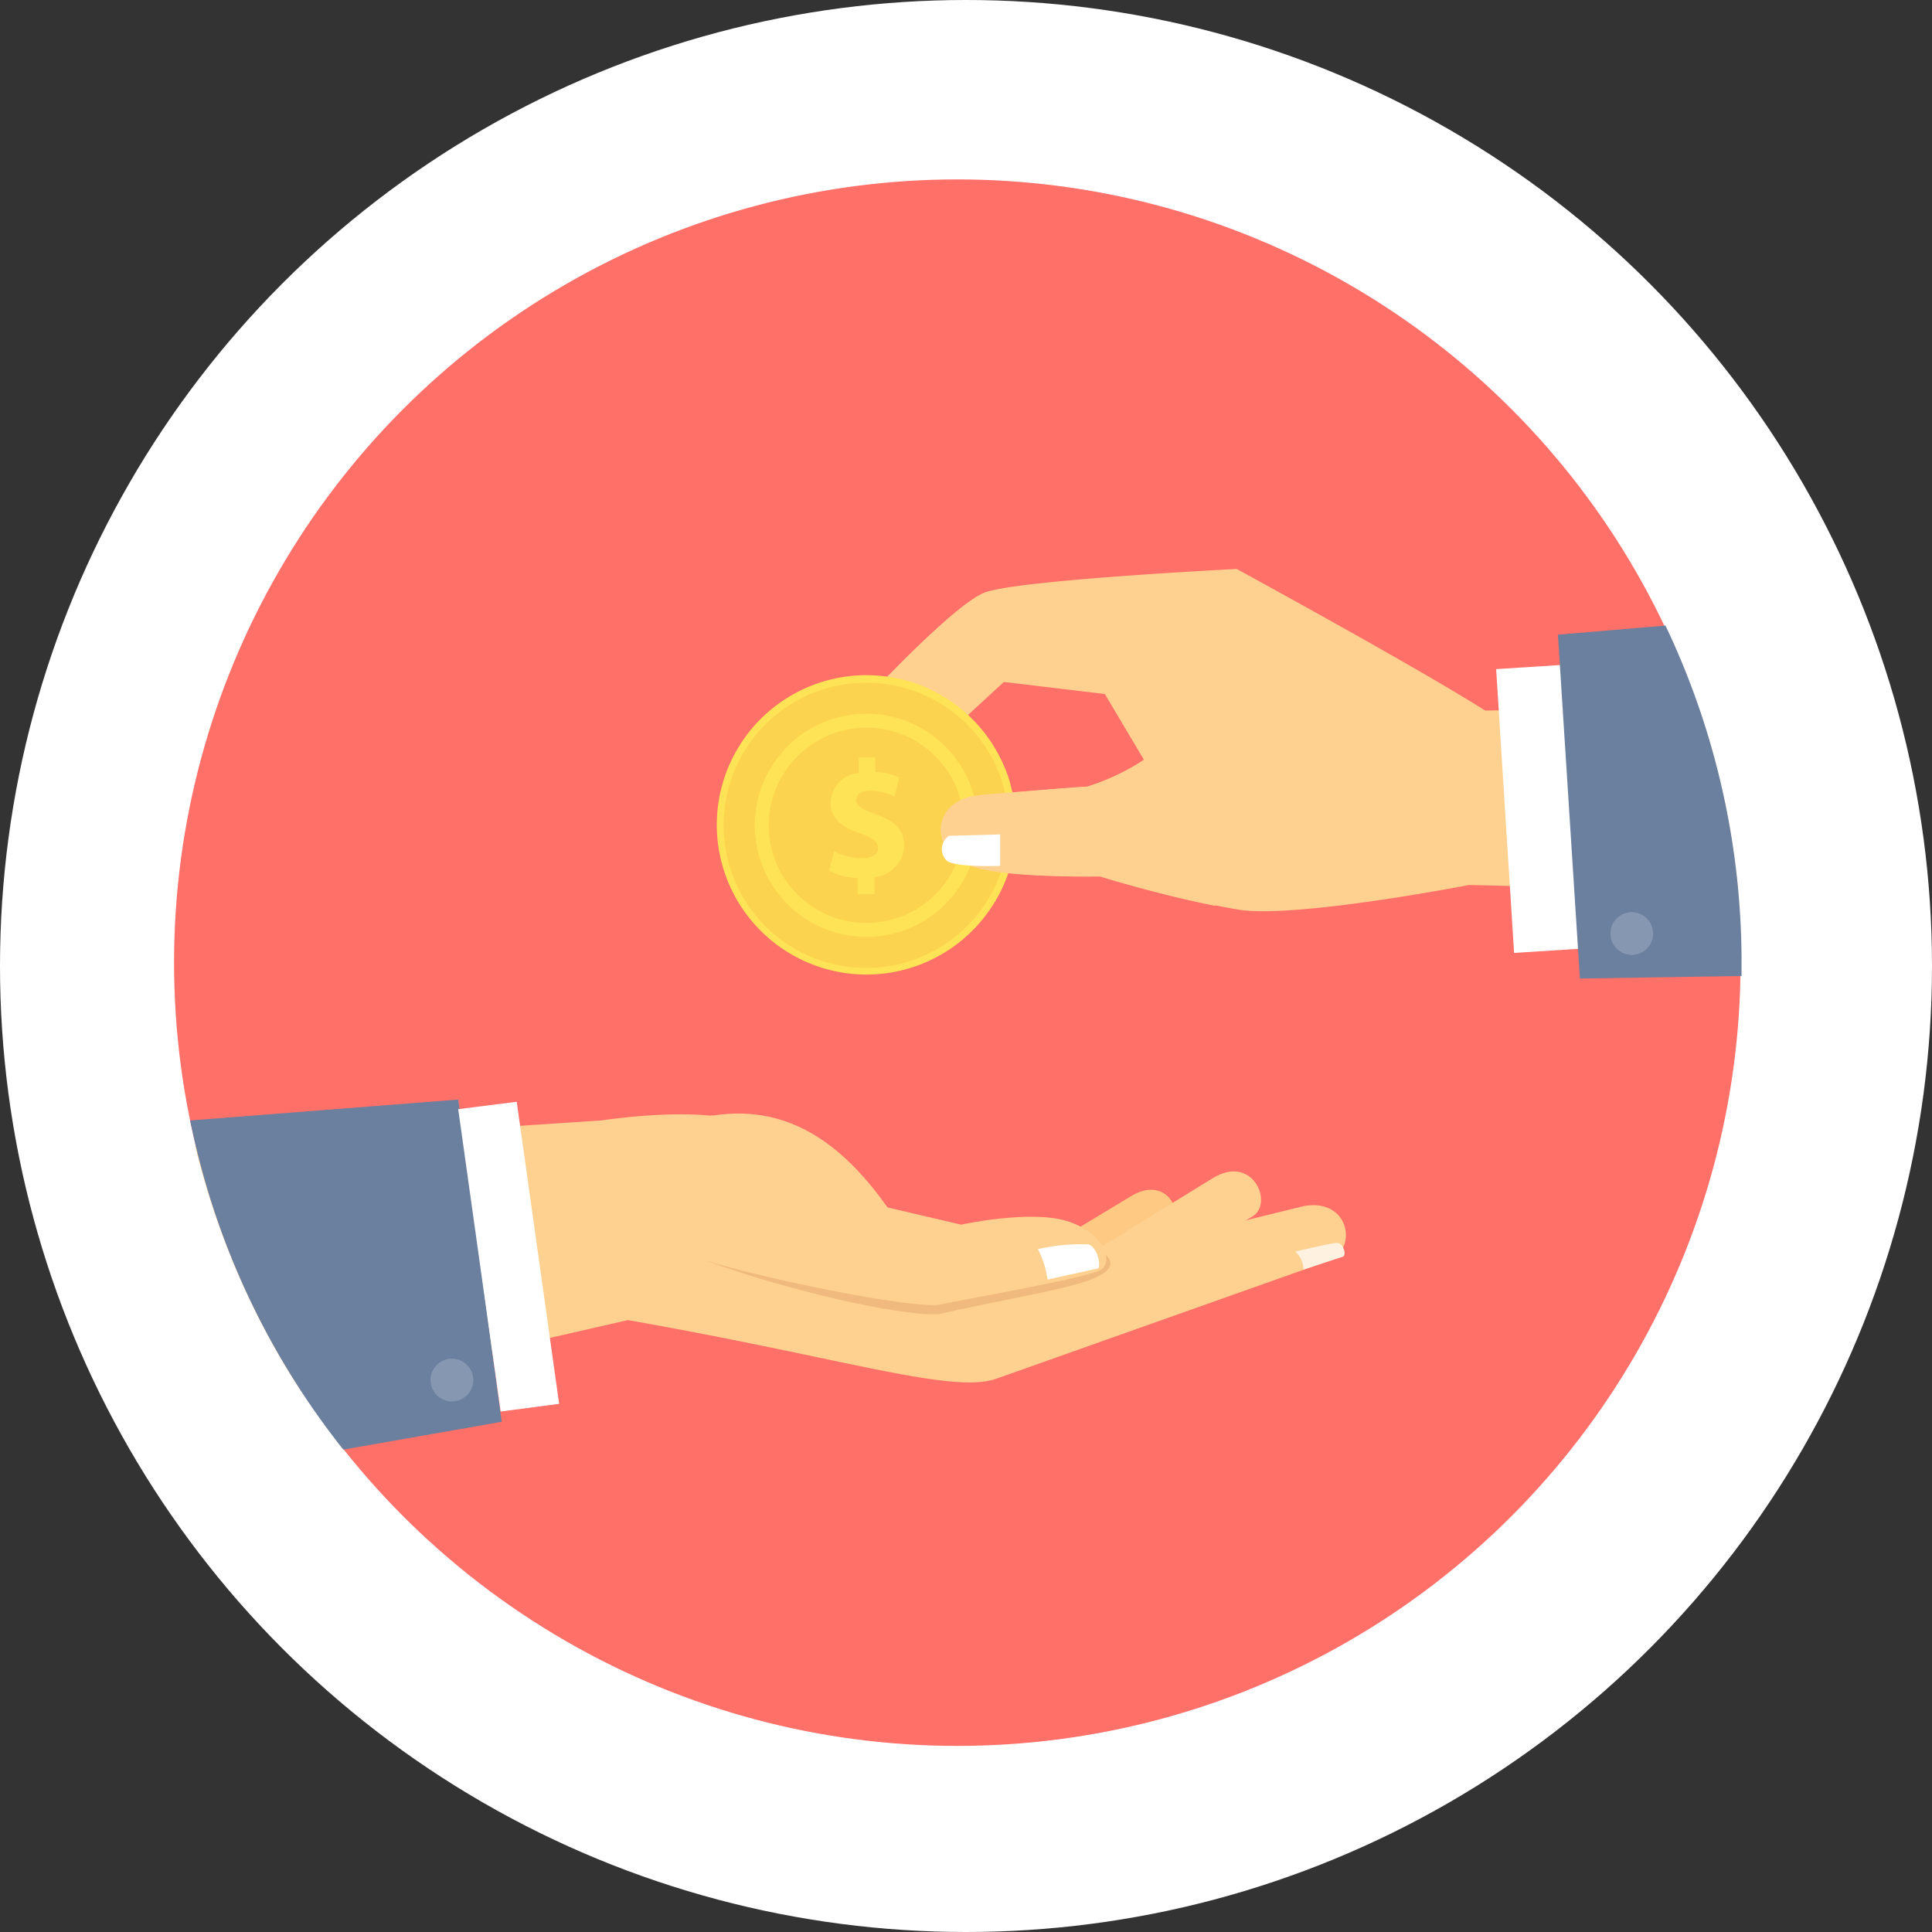 <svg xmlns="http://www.w3.org/2000/svg" width="111" height="111" viewBox="0 0 111 111"><rect x="0" y="0" width="111" height="111" fill="#333333" stroke="none"/><g transform="translate(-535 -4205)"><circle cx="55.5" cy="55.5" r="55.5" transform="translate(535 4205)" fill="#fff"/><g transform="translate(545 4215.308)"><circle cx="45" cy="45" r="45" fill="#ff7069"/><path d="M260.539,335.915l9.161-5.526c2.122-1.282,3.257,1.177,1.975,1.891l-7.165,3.95Z" transform="translate(-214.712 -271.976)" fill="#fec982"/><g transform="translate(1.24 53.711)"><path d="M283.356,330.465l9.834-6.051c2.311-1.429,3.53,1.471,2.269,2.206l-6.745,3.95-5.358-.084v-.021Z" transform="translate(-234.755 -320.741)" fill="#ffd190"/><path d="M31.884,317.187l-18.659,4.265a45.254,45.254,0,0,1-6.178-14.2l23.3-1.534c3.74-.525,7.186-.5,8.72.336,2.711,1.513,2.416,4.812,8.615,6.535l8.846,1.534,14.2-3.488c2.606-.462,3.131,2.458,1.408,3.152l-19.079,6.766C50.5,321.453,44.323,319.372,31.884,317.187Z" transform="translate(-7.048 -305.362)" fill="#ffd190"/></g><path d="M196.877,351.209c.967,1.03-.967,1.6-3.719,2.185-1.975.42-4.623.924-5.9,1.24-2.479.084-8.846-1.429-13.322-3.068,2.29-.042,11.872,2.816,13.385,2.521s8.762-2.206,9.245-2.479S196.814,351.377,196.877,351.209Z" transform="translate(-143.338 -289.434)" fill="#f0b97d"/><path d="M20.658,300.558l2.5,18.512-9.1,1.6a44.665,44.665,0,0,1-8.8-18.911Z" transform="translate(-4.332 -247.692)" fill="#6b7f9e"/><path d="M96.181,301.275l2.437,17.356-3.362.441L92.819,301.7Z" transform="translate(-76.493 -248.283)" fill="#fff"/><path d="M86.251,386.3a1.229,1.229,0,1,1-1.387-1.093A1.241,1.241,0,0,1,86.251,386.3Z" transform="translate(-69.063 -317.446)" fill="#8597b1"/><path d="M159.808,305.248c4.644-.735,7.732,2,10.065,5.274l4.223.988s3.95-.862,6.073-.21c2.1.651,2.753,2.353,1.933,2.816s-7.732,1.681-9.245,1.975c-1.534.294-10.149-1.492-13.364-2.5-3.215-.988-5.106-7.186.315-8.363Z" transform="translate(-128.878 -251.458)" fill="#ffd190"/><path d="M366.722,348.92l2.248-.735c.273-.084.042-.8-.315-.8s-2.4.5-2.4.5A1.377,1.377,0,0,1,366.722,348.92Z" transform="translate(-301.837 -286.283)" fill="#fff1df"/><path d="M282.728,349.633l2.858-.63c.231-.042.042-1.156-.5-1.387a10.879,10.879,0,0,0-2.921.273,5.363,5.363,0,0,1,.546,1.723Z" transform="translate(-232.531 -286.429)" fill="#fff"/><path d="M223.174,140.209l6.22-.483a12.981,12.981,0,0,0,3.236-1.534l-2.248-3.782-5.8-.693-4.476,4.118-1.723,3.53c-1.03,1.849-4.412,1.492-3.593-.862l1.954-5.9s4.9-5.274,6.7-6.009,14.519-1.366,14.519-1.366,10.4,5.673,14.267,8.132l12.271-.168a45.129,45.129,0,0,1,2.269,10.548l-15.465-.357s-9.834,1.912-13.175,1.429a64.179,64.179,0,0,1-8.006-1.933s-5.862.1-7.522-.651c-2.353-.819-2.164-3.8.588-4.013h-.021Z" transform="translate(-176.905 -104.845)" fill="#ffd190"/><path d="M213.645,198.562l.672.273-.567,1.723s-.672.315-.567-.42a7.936,7.936,0,0,1,.462-1.6v.021Z" transform="translate(-175.676 -163.619)" fill="#fff"/><path d="M194.374,168.772c-.063-.273-.126-.546-.21-.819a8.752,8.752,0,0,0-1.933-3.278,8.6,8.6,0,1,0,.841,10.758,8.332,8.332,0,0,0,1.261-2.816c.063-.252.1-.5.147-.757a8.845,8.845,0,0,0,.105-1.3,8.7,8.7,0,0,0-.189-1.828h0Z" transform="translate(-146.193 -133.493)" fill="#ffe356"/><path d="M195.746,170.826c-.063-.252-.126-.525-.21-.777a8.069,8.069,0,0,0-1.849-3.11,8.195,8.195,0,1,0,.8,10.275,7.985,7.985,0,0,0,1.2-2.69c.063-.231.105-.483.147-.735a8.022,8.022,0,0,0,.084-1.24,7.919,7.919,0,0,0-.189-1.744h0Z" transform="translate(-147.965 -135.462)" fill="#fcd34e"/><g transform="translate(33.367 30.699)"><path d="M196.109,174.529a6.409,6.409,0,1,0,6.409,6.409,6.407,6.407,0,0,0-6.409-6.409Zm0,.8a5.61,5.61,0,1,1-5.61,5.61A5.623,5.623,0,0,1,196.109,175.328Z" transform="translate(-189.7 -174.529)" fill="#ffe356"/><path d="M215.589,196.582v-.9a3.814,3.814,0,0,1-1.639-.42l.294-1.135a3.255,3.255,0,0,0,1.6.42c.546,0,.924-.21.924-.588,0-.357-.315-.588-1.009-.84-1.03-.336-1.723-.819-1.723-1.765a1.756,1.756,0,0,1,1.618-1.7v-.9h.946v.84a3.367,3.367,0,0,1,1.387.315l-.273,1.093a3.189,3.189,0,0,0-1.387-.336c-.63,0-.819.273-.819.546,0,.315.336.525,1.156.819,1.135.4,1.6.924,1.6,1.807a1.859,1.859,0,0,1-1.7,1.786v.988h-.946Z" transform="translate(-209.685 -186.244)" fill="#ffe356"/></g><path d="M252.648,191.6c2.753-.21,5.316-.441,6.22-.483a12.981,12.981,0,0,0,3.236-1.534s6.114,2.521,5.715,5.064-.946,2.626-1.639,3.32c-3.11-.609-6.6-1.681-6.6-1.681s-5.862.105-7.522-.651c-2.353-.819-2.164-3.8.588-4.013V191.6Z" transform="translate(-206.379 -156.235)" fill="#ffd190"/><path d="M431.843,158.675l1.03,16.305,4.307-.273L436.15,158.4Z" transform="translate(-355.884 -130.54)" fill="#fff"/><path d="M451.934,146.286l1.261,19.73,9.287-.147v-.757a45,45,0,0,0-4.37-19.373l-6.2.525Z" transform="translate(-372.424 -120.104)" fill="#6b7f9e"/><path d="M251.176,214.034l2.984-.084v1.807s-2.584.1-3.068-.294a.926.926,0,0,1,.084-1.408Z" transform="translate(-206.694 -176.318)" fill="#fff"/><path d="M471.625,240.443a1.229,1.229,0,1,1-1.387-1.093A1.242,1.242,0,0,1,471.625,240.443Z" transform="translate(-386.652 -197.242)" fill="#8597b1"/></g></g></svg>
